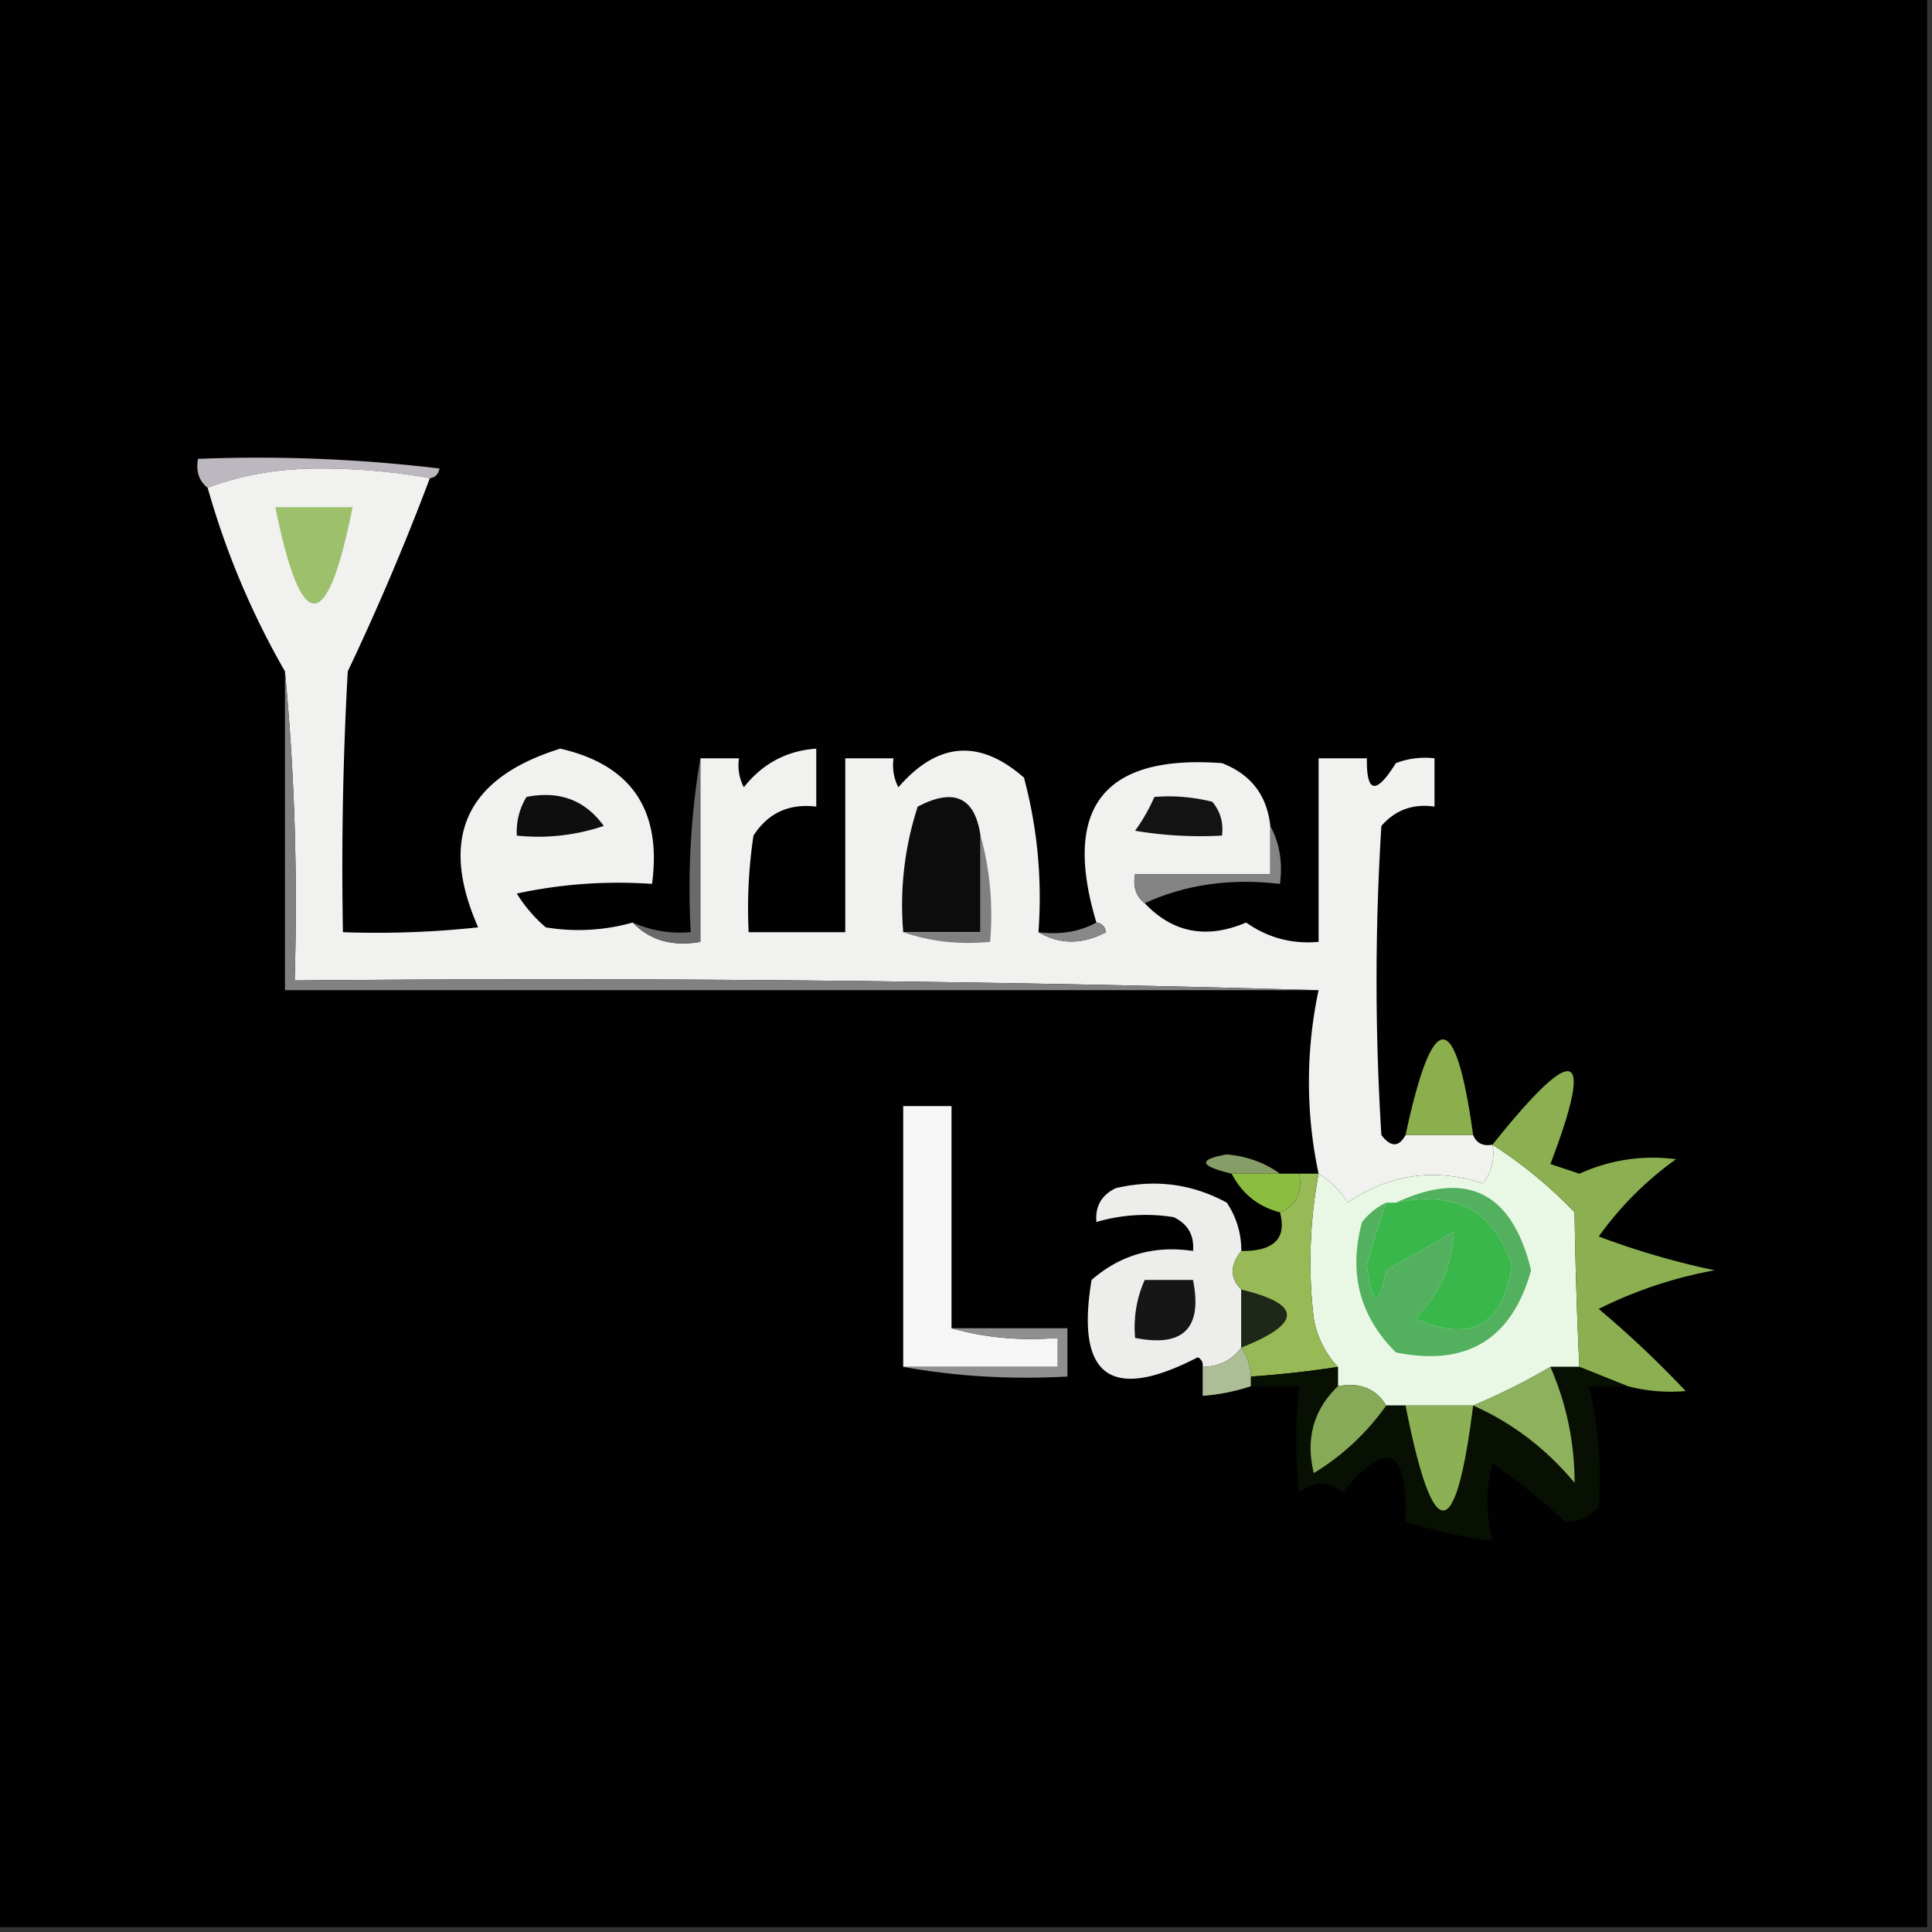 <svg xmlns="http://www.w3.org/2000/svg" width="200" height="200" style="shape-rendering:geometricPrecision;text-rendering:geometricPrecision;image-rendering:optimizeQuality;fill-rule:evenodd;clip-rule:evenodd"><rect width="100%" height="100%" fill="#333333" stroke="none"/><path style="opacity:1" fill="#010101" d="M-.5-.5h200v200H-.5V-.5z"/><path style="opacity:1" fill="#bdb8c0" d="M44.5 49.5c-3.651-.666-7.485-.999-11.5-1-4.229.01-8.062.677-11.5 2-.904-.709-1.237-1.709-1-3 8.36-.331 16.693.002 25 1-.124.607-.457.94-1 1z"/><path style="opacity:1" fill="#f1f1f0" d="M44.5 49.5a260.805 260.805 0 0 1-8.5 20c-.5 8.994-.666 17.994-.5 27 4.678.166 9.345 0 14-.5-4.105-9.293-1.271-15.46 8.5-18.5 7.353 1.681 10.52 6.348 9.5 14a49.873 49.873 0 0 0-14 1 14.974 14.974 0 0 0 3 3.5 20.68 20.68 0 0 0 9-.5c1.779 1.844 4.112 2.51 7 2v-19h4a4.932 4.932 0 0 0 .5 3c1.942-2.455 4.442-3.788 7.5-4v6c-2.825-.338-4.992.662-6.5 3a50.441 50.441 0 0 0-.5 10h10v-18h5a4.932 4.932 0 0 0 .5 3c4.063-4.699 8.396-5.032 13-1 1.397 5.208 1.897 10.541 1.5 16 2.193 1.297 4.527 1.297 7 0-.124-.607-.457-.94-1-1-3.579-11.91.755-17.41 13-16.5 2.993 1.159 4.66 3.325 5 6.5v5h-14c-.237 1.291.096 2.291 1 3 2.912 3.072 6.412 3.738 10.5 2 2.256 1.585 4.756 2.252 7.5 2v-19h5c-.057 3.633.943 3.8 3 .5a8.435 8.435 0 0 1 4-.5v5c-2.222-.322-4.056.345-5.5 2a256.122 256.122 0 0 0 0 32c.977 1.274 1.811 1.274 2.5 0h7c.342.838 1.008 1.172 2 1 .262 1.478-.071 2.811-1 4-5.012-1.624-9.678-.957-14 2-.788-1.27-1.788-2.27-3-3a45.636 45.636 0 0 1 0-19 2809.857 2809.857 0 0 0-106-1c.328-10.846-.006-21.513-1-32a83.581 83.581 0 0 1-8-19c3.438-1.323 7.271-1.99 11.5-2 4.015.001 7.849.334 11.5 1z"/><path style="opacity:1" fill="#9dc06d" d="M28.5 52.5h8c-2.643 13.308-5.31 13.308-8 0z"/><path style="opacity:1" fill="#0e0e0e" d="M54.5 82.5c3.408-.672 6.075.328 8 3a21.12 21.12 0 0 1-9 1c-.067-1.459.266-2.792 1-4z"/><path style="opacity:1" fill="#0c0c0c" d="M101.5 86.5v10h-8c-.367-4.467.133-8.8 1.5-13 3.758-1.974 5.925-.974 6.5 3z"/><path style="opacity:1" fill="#131313" d="M119.5 82.5a18.437 18.437 0 0 1 6 .5c.837 1.011 1.17 2.178 1 3.5a40.939 40.939 0 0 1-9-.5 18.476 18.476 0 0 0 2-3.5z"/><path style="opacity:1" fill="#6a6a6a" d="M72.5 78.5v19c-2.888.51-5.221-.156-7-2 1.88.841 3.88 1.175 6 1-.323-6.19.01-12.19 1-18z"/><path style="opacity:1" fill="#848484" d="M131.5 85.5c.961 1.765 1.295 3.765 1 6-5.119-.603-9.785.064-14 2-.904-.709-1.237-1.709-1-3h14v-5z"/><path style="opacity:1" fill="gray" d="M101.5 86.5c.982 3.462 1.315 7.129 1 11-3.213.31-6.213-.023-9-1h8v-10z"/><path style="opacity:1" fill="#888" d="M113.5 95.5c.543.06.876.393 1 1-2.473 1.297-4.807 1.297-7 0 2.235.295 4.235-.039 6-1z"/><path style="opacity:1" fill="#818181" d="M29.5 69.5c.994 10.487 1.328 21.154 1 32 35.504-.332 70.837.002 106 1h-107v-33z"/><path style="opacity:1" fill="#8baf4d" d="M152.5 117.5h-7c2.833-13.196 5.166-13.196 7 0z"/><path style="opacity:1" fill="#f6f6f6" d="M98.5 137.5c3.462.982 7.129 1.315 11 1v3h-16v-27h5v23z"/><path style="opacity:1" fill="#879d67" d="M132.5 121.5h-5c-3.361-.796-3.528-1.463-.5-2 2.111.201 3.945.867 5.5 2z"/><path style="opacity:1" fill="#8bbe40" d="M127.5 121.5h7c.343 1.983-.324 3.317-2 4-2.249-.58-3.915-1.913-5-4z"/><path style="opacity:1" fill="#e9f8e5" d="M154.5 118.5a46.198 46.198 0 0 1 8.5 7c.079 5.426.246 10.76.5 16h-3a66.62 66.62 0 0 1-8 4h-9c-1.052-1.756-2.719-2.423-5-2v-2c-1.301-1.382-2.134-3.048-2.5-5a49.974 49.974 0 0 1 .5-15c1.212.73 2.212 1.73 3 3 4.322-2.957 8.988-3.624 14-2 .929-1.189 1.262-2.522 1-4z"/><path style="opacity:1" fill="#8baf51" d="m168.5 143.5-5-2a472.635 472.635 0 0 1-.5-16 46.198 46.198 0 0 0-8.5-7c8.61-10.777 10.61-10.11 6 2l3 1c3.21-1.444 6.543-1.944 10-1.5a34.614 34.614 0 0 0-8 8 82.27 82.27 0 0 0 12 3.5 44.573 44.573 0 0 0-12 4 107.015 107.015 0 0 1 9 8.5 17.65 17.65 0 0 1-6-.5z"/><path style="opacity:1" fill="#ededeb" d="M128.5 129.5c-1.186 1.461-1.186 2.795 0 4v6c-.967 1.306-2.301 1.973-4 2 .065-.438-.101-.772-.5-1-9 4.667-12.667 2-11-8 2.984-2.6 6.484-3.6 10.5-3 .14-1.624-.527-2.79-2-3.5a18.163 18.163 0 0 0-8 .5c-.14-1.624.527-2.79 2-3.5 4.072-.956 7.905-.456 11.5 1.5 1.009 1.525 1.509 3.192 1.5 5z"/><path style="opacity:1" fill="#161617" d="M118.5 132.5h5c1 5-1 7-6 6-.175-2.121.159-4.121 1-6z"/><path style="opacity:1" fill="#52b05e" d="M143.5 124.5a82.484 82.484 0 0 0-2 6.5c.559 4.277 1.226 4.444 2 .5l7-4c-.176 3.533-1.509 6.533-4 9 5.785 2.539 9.118.705 10-5.5-1.815-5.627-5.815-7.793-12-6.5 7.365-3.421 12.032-1.087 14 7-1.997 7.155-6.664 9.988-14 8.5-3.759-3.743-4.926-8.243-3.5-13.5.708-.881 1.542-1.547 2.5-2z"/><path style="opacity:1" fill="#39b74a" d="M143.5 124.5h1c6.185-1.293 10.185.873 12 6.5-.882 6.205-4.215 8.039-10 5.5 2.491-2.467 3.824-5.467 4-9l-7 4c-.774 3.944-1.441 3.777-2-.5a82.484 82.484 0 0 1 2-6.5z"/><path style="opacity:1" fill="#1f2718" d="M128.5 133.5c6.291 1.506 6.291 3.506 0 6v-6z"/><path style="opacity:1" fill="#97b956" d="M134.5 121.5h2a49.974 49.974 0 0 0-.5 15c.366 1.952 1.199 3.618 2.5 5-2.982.463-5.982.796-9 1a5.727 5.727 0 0 0-1-3c6.291-2.494 6.291-4.494 0-6-1.186-1.205-1.186-2.539 0-4 3.393.036 4.727-1.297 4-4 1.676-.683 2.343-2.017 2-4z"/><path style="opacity:1" fill="#8f8f8f" d="M98.5 137.5h12v5c-5.858.322-11.525-.011-17-1h16v-3c-3.871.315-7.538-.018-11-1z"/><path style="opacity:1" fill="#adbd96" d="M128.5 139.5c.61.891.943 1.891 1 3v1a20.69 20.69 0 0 1-5 1v-3c1.699-.027 3.033-.694 4-2z"/><path style="opacity:1" fill="#081004" d="M138.5 141.5v2c-2.526 2.429-3.359 5.429-2.5 9a25.122 25.122 0 0 0 7.5-7h2c2.859 14.494 5.192 14.494 7 0 4.046 1.792 7.546 4.459 10.5 8 .005-4.143-.829-8.143-2.5-12h3l5 2h-4c.944 4.241 1.278 8.407 1 12.5-1.052 1.119-2.219 1.619-3.5 1.5a64.603 64.603 0 0 0-7.5-6c-.705 2.589-.705 5.256 0 8a46.86 46.86 0 0 1-9-2c.258-7.632-1.908-8.632-6.5-3-1.458-1.247-2.958-1.247-4.5 0-.409-3.57-.409-7.236 0-11h-5v-1c3.018-.204 6.018-.537 9-1z"/><path style="opacity:1" fill="#87aa58" d="M138.5 143.5c2.281-.423 3.948.244 5 2a25.122 25.122 0 0 1-7.5 7c-.859-3.571-.026-6.571 2.5-9z"/><path style="opacity:1" fill="#8bb154" d="M145.5 145.5h7c-1.808 14.494-4.141 14.494-7 0z"/><path style="opacity:1" fill="#8eb15d" d="M160.5 141.5c1.671 3.857 2.505 7.857 2.5 12-2.954-3.541-6.454-6.208-10.5-8a66.62 66.62 0 0 0 8-4z"/></svg>